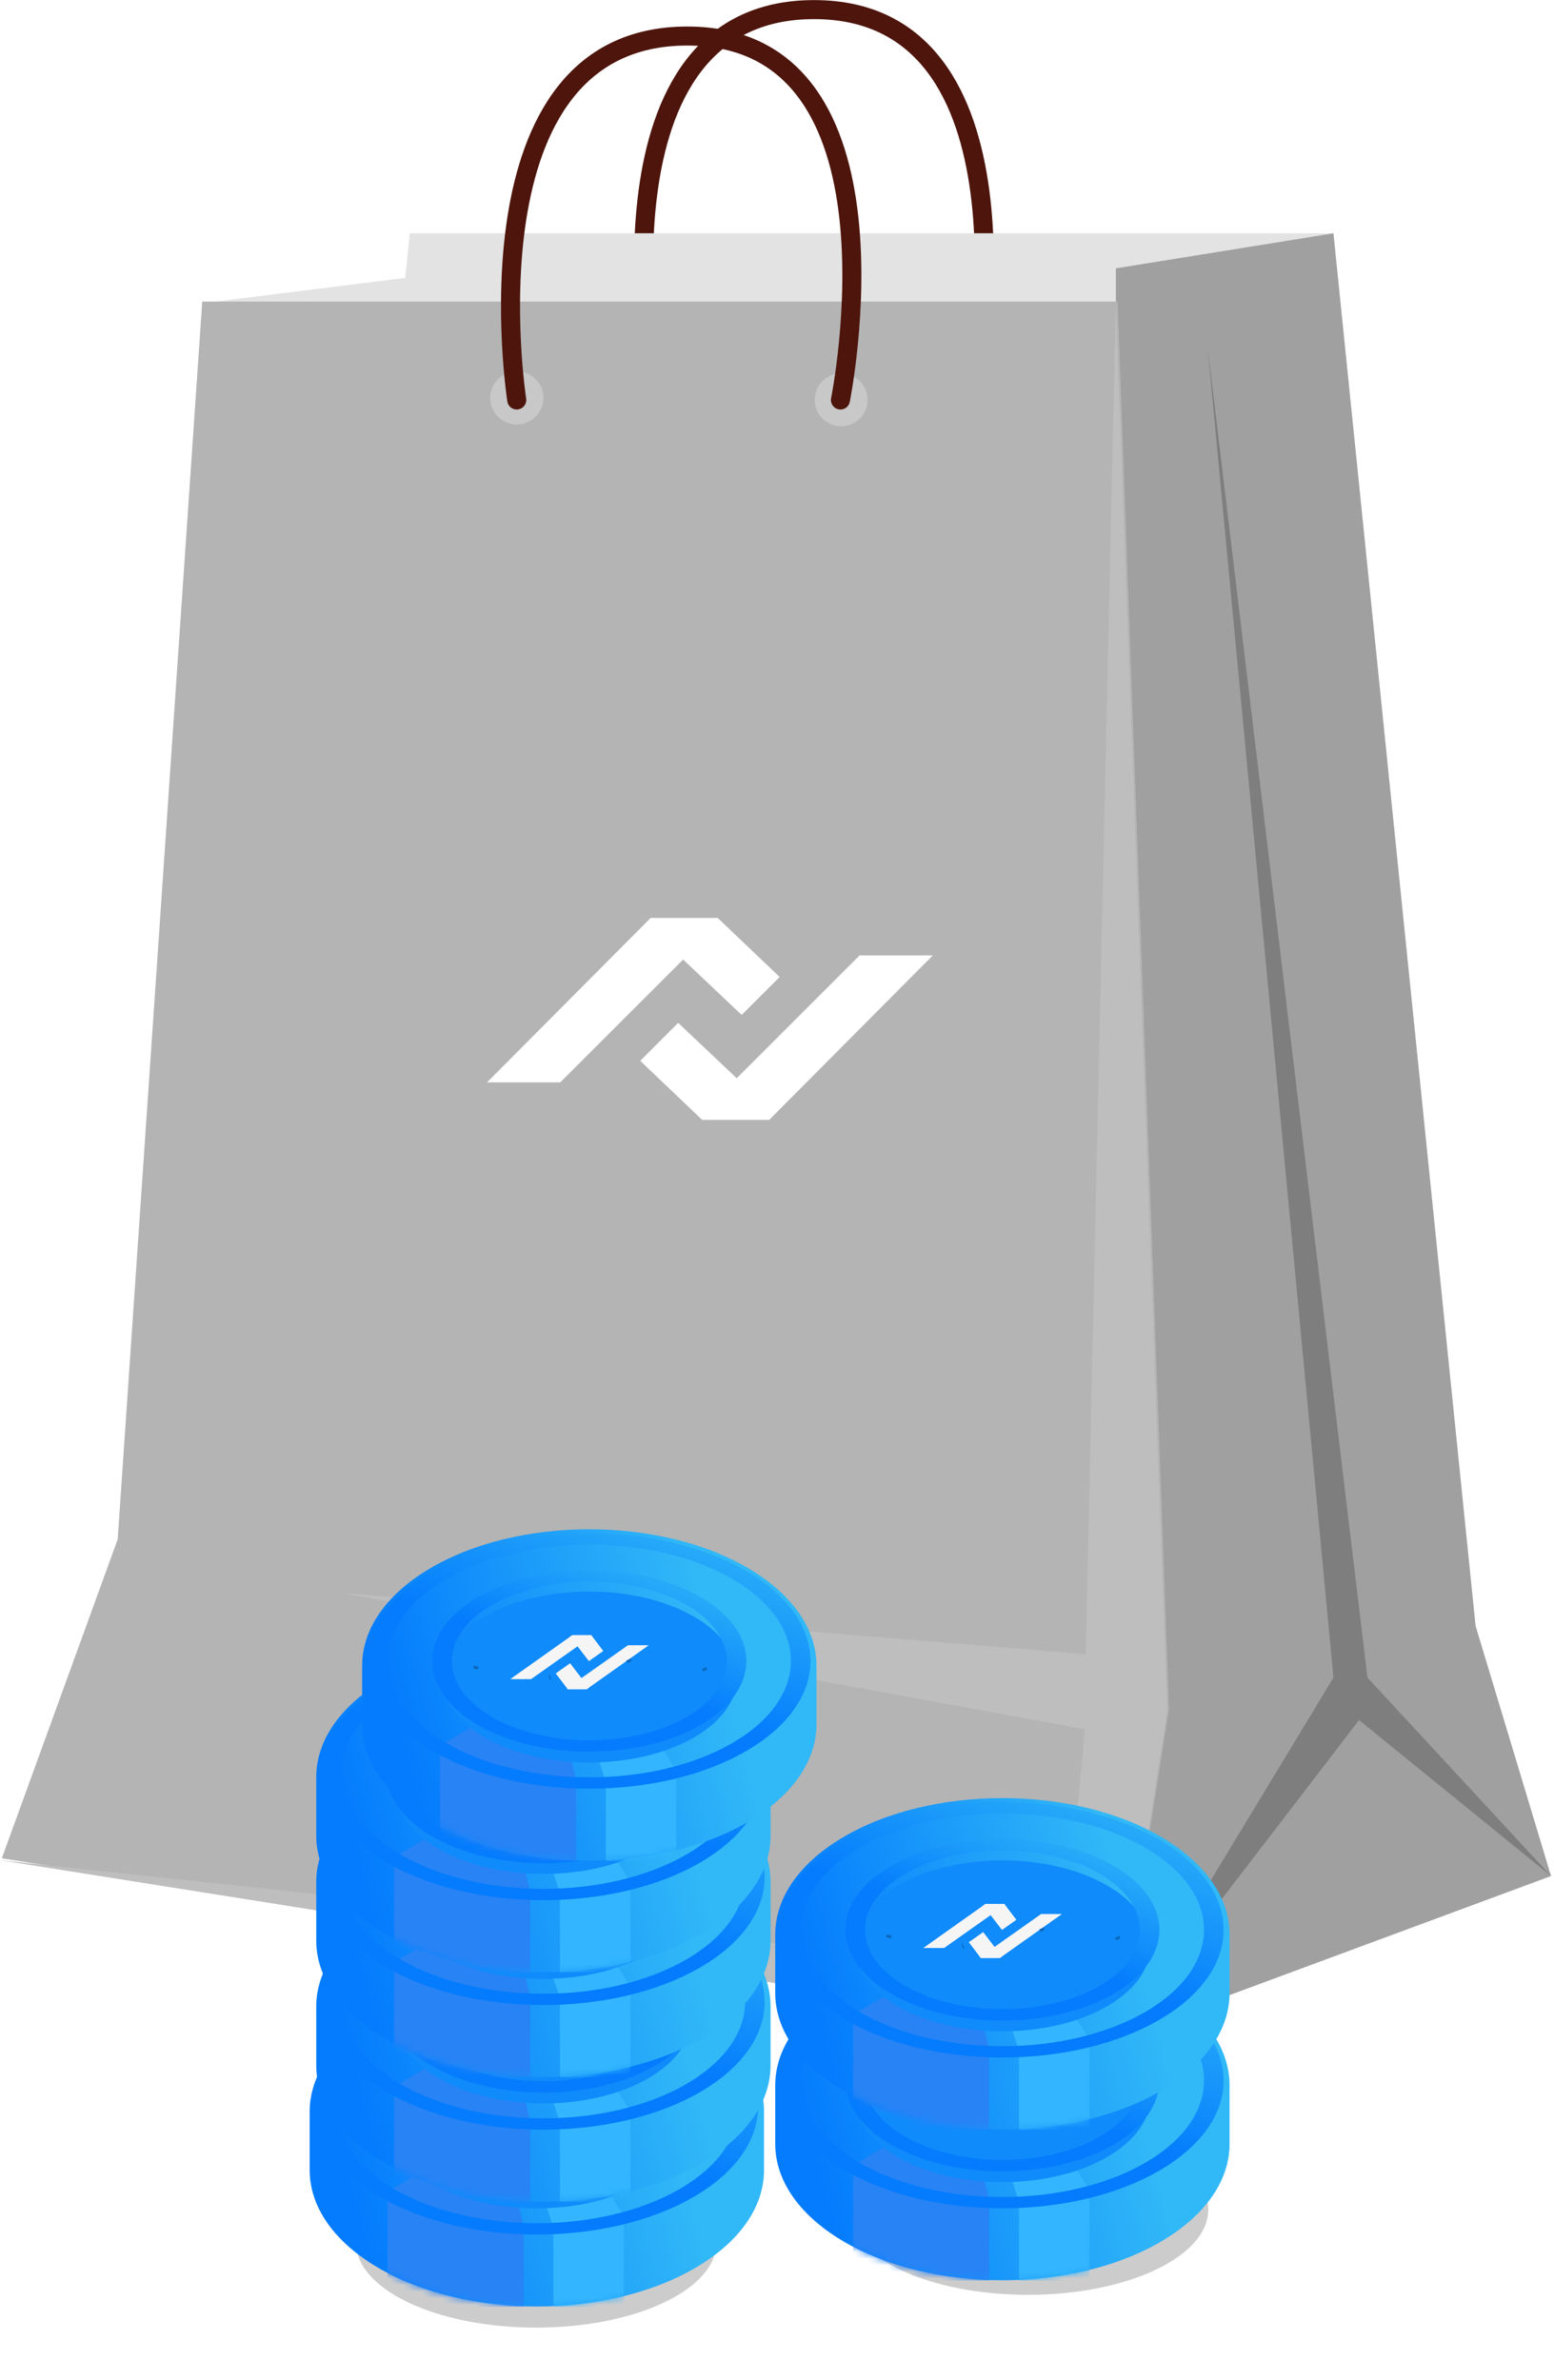 <svg width="237" height="363" viewBox="0 0 237 363" fill="none" xmlns="http://www.w3.org/2000/svg">
<g clip-path="url(#clip0_2550_58964)">
<path d="M148.804 56.897C148.804 56.897 158.719 1.465 124.144 1.465C89.57 1.465 99.46 56.897 99.46 56.897" stroke="#4E150C" stroke-width="2.903" stroke-miterlimit="10" stroke-linecap="round"/>
<path d="M170.175 46.288H30.567L61.803 42.383L62.496 35.576H203.363L170.175 40.919V46.288Z" fill="#E3E3E3"/>
<path d="M170.175 310.708L236.55 286.126L225.043 247.981L203.363 35.576L170.175 40.919V46.288V310.708Z" fill="#A0A0A0"/>
<path d="M170.175 310.709L207.267 262.34L236.55 286.127L208.552 255.867L184.149 52.787L203.363 255.867L170.175 310.709Z" fill="#7E7E7E"/>
<path d="M30.843 46H170.451L178.285 260.614L170.451 310.421L0.275 283.424L17.948 234.773L30.843 46Z" fill="#B4B4B4"/>
<path d="M52.093 242.946L165.577 252.296L170.175 46.287L178.01 260.901L170.175 310.708L0 283.711L161.904 301.075L165.475 263.752L52.093 242.946Z" fill="#BEBEBE"/>
<path d="M124.247 61.006C124.252 61.802 124.493 62.579 124.94 63.239C125.386 63.899 126.017 64.412 126.755 64.713C127.492 65.014 128.302 65.091 129.083 64.932C129.863 64.774 130.579 64.388 131.141 63.823C131.702 63.258 132.084 62.539 132.237 61.757C132.391 60.976 132.31 60.166 132.004 59.431C131.698 58.696 131.181 58.067 130.518 57.625C129.855 57.183 129.077 56.947 128.28 56.947C127.748 56.947 127.222 57.052 126.731 57.257C126.24 57.461 125.794 57.76 125.419 58.138C125.045 58.515 124.748 58.962 124.547 59.455C124.346 59.947 124.244 60.474 124.247 61.006Z" fill="#C8C8C8"/>
<path d="M74.774 61.006C74.855 62.023 75.317 62.973 76.067 63.665C76.816 64.358 77.799 64.742 78.82 64.742C79.841 64.742 80.824 64.358 81.573 63.665C82.323 62.973 82.785 62.023 82.866 61.006C82.91 60.448 82.839 59.886 82.656 59.357C82.472 58.827 82.182 58.342 81.802 57.93C81.422 57.519 80.961 57.19 80.447 56.966C79.934 56.741 79.38 56.625 78.82 56.625C78.26 56.625 77.706 56.741 77.193 56.966C76.679 57.19 76.218 57.519 75.838 57.93C75.458 58.342 75.168 58.827 74.984 59.357C74.801 59.886 74.73 60.448 74.774 61.006Z" fill="#C8C8C8"/>
<path d="M128.177 61.005C128.177 61.005 139.402 5.496 104.802 5.496C70.202 5.496 78.807 61.005 78.807 61.005" stroke="#4E150C" stroke-width="2.903" stroke-miterlimit="10" stroke-linecap="round"/>
<path fill-rule="evenodd" clip-rule="evenodd" d="M98.378 140.854L99.227 140H109.456L110.01 140.528L118.903 149.004L113.112 154.792L104.186 146.348L85.444 165.081H74.275L98.378 140.854ZM118.163 169.942L117.314 170.796H107.085L106.531 170.268L97.638 161.792L103.429 156.005L112.355 164.448L131.097 145.715H142.266L118.163 169.942Z" fill="white"/>
</g>
<g style="mix-blend-mode:multiply" filter="url(#filter0_f_2550_58964)">
<path d="M156.775 324C171.963 324 184.275 329.82 184.275 337C184.275 344.18 171.963 350 156.775 350C141.587 350 129.275 344.18 129.275 337C129.275 329.82 141.587 324 156.775 324Z" fill="#CCCCCC"/>
</g>
<g style="mix-blend-mode:multiply" filter="url(#filter1_f_2550_58964)">
<path d="M81.775 329C96.963 329 109.275 334.82 109.275 342C109.275 349.18 96.963 355 81.775 355C66.587 355 54.275 349.18 54.275 342C54.275 334.82 66.587 329 81.775 329Z" fill="#CCCCCC"/>
</g>
<path fill-rule="evenodd" clip-rule="evenodd" d="M47.231 330.996C47.231 336.316 50.614 341.635 57.378 345.694C70.907 353.812 92.843 353.812 106.372 345.694C113.136 341.635 116.519 336.316 116.519 330.996V322.026C116.519 316.707 113.136 311.387 106.372 307.328C92.843 299.211 70.907 299.211 57.378 307.328C50.614 311.387 47.231 316.707 47.231 322.026V330.996Z" fill="url(#paint0_linear_2550_58964)"/>
<mask id="mask0_2550_58964" style="mask-type:alpha" maskUnits="userSpaceOnUse" x="47" y="301" width="70" height="51">
<path fill-rule="evenodd" clip-rule="evenodd" d="M47.231 330.996C47.231 336.316 50.614 341.635 57.378 345.694C70.907 353.812 92.843 353.812 106.372 345.694C113.136 341.635 116.519 336.316 116.519 330.996V322.026C116.519 316.707 113.136 311.387 106.372 307.328C92.843 299.211 70.907 299.211 57.378 307.328C50.614 311.387 47.231 316.707 47.231 322.026V330.996Z" fill="url(#paint1_linear_2550_58964)"/>
</mask>
<g mask="url(#mask0_2550_58964)">
<g filter="url(#filter2_f_2550_58964)">
<path d="M72.676 326.277L76.21 325.707L79.858 339.387V351.813H59.11V334.257L72.676 326.277Z" fill="#2883F5"/>
</g>
<g filter="url(#filter3_f_2550_58964)">
<path d="M82.594 334.142L90.222 330.152L95.134 338.018V351.812H84.405V339.781L82.594 334.142Z" fill="#33B6FF"/>
</g>
</g>
<g filter="url(#filter4_i_2550_58964)">
<circle r="18.429" transform="matrix(0.866 -0.5 0.866 0.5 81.875 321.744)" fill="#0F8BFB"/>
</g>
<path fill-rule="evenodd" clip-rule="evenodd" d="M79.274 317.393H82.178L82.285 317.534L84.004 319.801L81.811 321.349L78.952 317.621L79.274 317.393Z" fill="#F5F5F5"/>
<path fill-rule="evenodd" clip-rule="evenodd" d="M82.178 317.393H79.274L78.952 317.621L69.81 324.102H72.981L82.285 317.534L82.178 317.393Z" fill="#F5F5F5"/>
<path fill-rule="evenodd" clip-rule="evenodd" d="M81.484 325.631H78.581L78.474 325.49L76.754 323.222L78.947 321.674L81.806 325.402L81.484 325.631Z" fill="#F5F5F5"/>
<path fill-rule="evenodd" clip-rule="evenodd" d="M78.581 325.631H81.484L81.806 325.402L90.948 318.921H87.778L78.474 325.49L78.581 325.631Z" fill="#F5F5F5"/>
<circle r="26.327" transform="matrix(0.866 -0.5 0.866 0.5 81.875 321.326)" stroke="url(#paint2_linear_2550_58964)" stroke-width="2.44"/>
<circle r="18.337" transform="matrix(0.866 -0.5 0.866 0.5 81.875 321.326)" stroke="url(#paint3_linear_2550_58964)" stroke-width="2.44"/>
<path d="M87.502 321.261L88.258 320.955V321.411L87.71 321.627L87.502 321.261Z" fill="#0B68BC"/>
<path d="M99.026 322.544L99.779 322.236V322.692L99.23 322.916L99.026 322.544Z" fill="#0B68BC"/>
<path d="M65.016 322.233L64.202 322.016V322.47L64.83 322.639L65.016 322.233Z" fill="#0B68BC"/>
<path d="M76.083 324.134L75.724 323.295V323.75L75.93 324.217L76.083 324.134Z" fill="#0B68BC"/>
<path fill-rule="evenodd" clip-rule="evenodd" d="M48.231 314.996C48.231 320.316 51.614 325.635 58.378 329.694C71.907 337.812 93.843 337.812 107.372 329.694C114.136 325.635 117.519 320.316 117.519 314.996V306.026C117.519 300.707 114.136 295.387 107.372 291.328C93.843 283.211 71.907 283.211 58.378 291.328C51.614 295.387 48.231 300.707 48.231 306.026V314.996Z" fill="url(#paint4_linear_2550_58964)"/>
<mask id="mask1_2550_58964" style="mask-type:alpha" maskUnits="userSpaceOnUse" x="48" y="285" width="70" height="51">
<path fill-rule="evenodd" clip-rule="evenodd" d="M48.231 314.996C48.231 320.316 51.614 325.635 58.378 329.694C71.907 337.812 93.843 337.812 107.372 329.694C114.136 325.635 117.519 320.316 117.519 314.996V306.026C117.519 300.707 114.136 295.387 107.372 291.328C93.843 283.211 71.907 283.211 58.378 291.328C51.614 295.387 48.231 300.707 48.231 306.026V314.996Z" fill="url(#paint5_linear_2550_58964)"/>
</mask>
<g mask="url(#mask1_2550_58964)">
<g filter="url(#filter5_f_2550_58964)">
<path d="M73.676 310.277L77.21 309.707L80.858 323.387V335.813H60.11V318.257L73.676 310.277Z" fill="#2883F5"/>
</g>
<g filter="url(#filter6_f_2550_58964)">
<path d="M83.594 318.142L91.222 314.152L96.134 322.018V335.812H85.405V323.781L83.594 318.142Z" fill="#33B6FF"/>
</g>
</g>
<g filter="url(#filter7_i_2550_58964)">
<circle r="18.429" transform="matrix(0.866 -0.5 0.866 0.5 82.875 305.744)" fill="#0F8BFB"/>
</g>
<path fill-rule="evenodd" clip-rule="evenodd" d="M80.274 301.393H83.178L83.285 301.534L85.004 303.801L82.811 305.349L79.952 301.621L80.274 301.393Z" fill="#F5F5F5"/>
<path fill-rule="evenodd" clip-rule="evenodd" d="M83.178 301.393H80.274L79.952 301.621L70.81 308.102H73.981L83.285 301.534L83.178 301.393Z" fill="#F5F5F5"/>
<path fill-rule="evenodd" clip-rule="evenodd" d="M82.484 309.631H79.581L79.474 309.49L77.754 307.222L79.947 305.674L82.806 309.402L82.484 309.631Z" fill="#F5F5F5"/>
<path fill-rule="evenodd" clip-rule="evenodd" d="M79.581 309.631H82.484L82.806 309.402L91.948 302.921H88.778L79.474 309.49L79.581 309.631Z" fill="#F5F5F5"/>
<circle r="26.327" transform="matrix(0.866 -0.5 0.866 0.5 82.875 305.326)" stroke="url(#paint6_linear_2550_58964)" stroke-width="2.44"/>
<circle r="18.337" transform="matrix(0.866 -0.5 0.866 0.5 82.875 305.326)" stroke="url(#paint7_linear_2550_58964)" stroke-width="2.44"/>
<path d="M88.502 305.261L89.258 304.955V305.411L88.71 305.627L88.502 305.261Z" fill="#0B68BC"/>
<path d="M100.026 306.544L100.78 306.236V306.692L100.23 306.916L100.026 306.544Z" fill="#0B68BC"/>
<path d="M66.016 306.233L65.202 306.016V306.47L65.83 306.639L66.016 306.233Z" fill="#0B68BC"/>
<path d="M77.083 308.134L76.724 307.295V307.75L76.93 308.217L77.083 308.134Z" fill="#0B68BC"/>
<path fill-rule="evenodd" clip-rule="evenodd" d="M48.231 295.996C48.231 301.316 51.614 306.635 58.378 310.694C71.907 318.812 93.843 318.812 107.372 310.694C114.136 306.635 117.519 301.316 117.519 295.996V287.026C117.519 281.707 114.136 276.387 107.372 272.328C93.843 264.211 71.907 264.211 58.378 272.328C51.614 276.387 48.231 281.707 48.231 287.026V295.996Z" fill="url(#paint8_linear_2550_58964)"/>
<mask id="mask2_2550_58964" style="mask-type:alpha" maskUnits="userSpaceOnUse" x="48" y="266" width="70" height="51">
<path fill-rule="evenodd" clip-rule="evenodd" d="M48.231 295.996C48.231 301.316 51.614 306.635 58.378 310.694C71.907 318.812 93.843 318.812 107.372 310.694C114.136 306.635 117.519 301.316 117.519 295.996V287.026C117.519 281.707 114.136 276.387 107.372 272.328C93.843 264.211 71.907 264.211 58.378 272.328C51.614 276.387 48.231 281.707 48.231 287.026V295.996Z" fill="url(#paint9_linear_2550_58964)"/>
</mask>
<g mask="url(#mask2_2550_58964)">
<g filter="url(#filter8_f_2550_58964)">
<path d="M73.676 291.277L77.21 290.707L80.858 304.387V316.813H60.11V299.257L73.676 291.277Z" fill="#2883F5"/>
</g>
<g filter="url(#filter9_f_2550_58964)">
<path d="M83.594 299.142L91.222 295.152L96.134 303.018V316.812H85.405V304.781L83.594 299.142Z" fill="#33B6FF"/>
</g>
</g>
<g filter="url(#filter10_i_2550_58964)">
<circle r="18.429" transform="matrix(0.866 -0.5 0.866 0.5 82.875 286.744)" fill="#0F8BFB"/>
</g>
<path fill-rule="evenodd" clip-rule="evenodd" d="M80.274 282.393H83.178L83.285 282.534L85.004 284.801L82.811 286.349L79.952 282.621L80.274 282.393Z" fill="#F5F5F5"/>
<path fill-rule="evenodd" clip-rule="evenodd" d="M83.178 282.393H80.274L79.952 282.621L70.81 289.102H73.981L83.285 282.534L83.178 282.393Z" fill="#F5F5F5"/>
<path fill-rule="evenodd" clip-rule="evenodd" d="M82.484 290.631H79.581L79.474 290.49L77.754 288.222L79.947 286.674L82.806 290.402L82.484 290.631Z" fill="#F5F5F5"/>
<path fill-rule="evenodd" clip-rule="evenodd" d="M79.581 290.631H82.484L82.806 290.402L91.948 283.921H88.778L79.474 290.49L79.581 290.631Z" fill="#F5F5F5"/>
<circle r="26.327" transform="matrix(0.866 -0.5 0.866 0.5 82.875 286.326)" stroke="url(#paint10_linear_2550_58964)" stroke-width="2.44"/>
<circle r="18.337" transform="matrix(0.866 -0.5 0.866 0.5 82.875 286.326)" stroke="url(#paint11_linear_2550_58964)" stroke-width="2.44"/>
<path d="M88.502 286.261L89.258 285.955V286.411L88.71 286.627L88.502 286.261Z" fill="#0B68BC"/>
<path d="M100.026 287.544L100.78 287.236V287.692L100.23 287.916L100.026 287.544Z" fill="#0B68BC"/>
<path d="M66.016 287.233L65.202 287.016V287.47L65.83 287.639L66.016 287.233Z" fill="#0B68BC"/>
<path d="M77.083 289.134L76.724 288.295V288.75L76.93 289.217L77.083 289.134Z" fill="#0B68BC"/>
<path fill-rule="evenodd" clip-rule="evenodd" d="M48.231 279.996C48.231 285.316 51.614 290.635 58.378 294.694C71.907 302.812 93.843 302.812 107.372 294.694C114.136 290.635 117.519 285.316 117.519 279.996V271.026C117.519 265.707 114.136 260.387 107.372 256.328C93.843 248.211 71.907 248.211 58.378 256.328C51.614 260.387 48.231 265.707 48.231 271.026V279.996Z" fill="url(#paint12_linear_2550_58964)"/>
<mask id="mask3_2550_58964" style="mask-type:alpha" maskUnits="userSpaceOnUse" x="48" y="250" width="70" height="51">
<path fill-rule="evenodd" clip-rule="evenodd" d="M48.231 279.996C48.231 285.316 51.614 290.635 58.378 294.694C71.907 302.812 93.843 302.812 107.372 294.694C114.136 290.635 117.519 285.316 117.519 279.996V271.026C117.519 265.707 114.136 260.387 107.372 256.328C93.843 248.211 71.907 248.211 58.378 256.328C51.614 260.387 48.231 265.707 48.231 271.026V279.996Z" fill="url(#paint13_linear_2550_58964)"/>
</mask>
<g mask="url(#mask3_2550_58964)">
<g filter="url(#filter11_f_2550_58964)">
<path d="M73.676 275.277L77.21 274.707L80.858 288.387V300.813H60.11V283.257L73.676 275.277Z" fill="#2883F5"/>
</g>
<g filter="url(#filter12_f_2550_58964)">
<path d="M83.594 283.142L91.222 279.152L96.134 287.018V300.812H85.405V288.781L83.594 283.142Z" fill="#33B6FF"/>
</g>
</g>
<g filter="url(#filter13_i_2550_58964)">
<circle r="18.429" transform="matrix(0.866 -0.5 0.866 0.5 82.875 270.744)" fill="#0F8BFB"/>
</g>
<path fill-rule="evenodd" clip-rule="evenodd" d="M80.274 266.393H83.178L83.285 266.534L85.004 268.801L82.811 270.349L79.952 266.621L80.274 266.393Z" fill="#F5F5F5"/>
<path fill-rule="evenodd" clip-rule="evenodd" d="M83.178 266.393H80.274L79.952 266.621L70.81 273.102H73.981L83.285 266.534L83.178 266.393Z" fill="#F5F5F5"/>
<path fill-rule="evenodd" clip-rule="evenodd" d="M82.484 274.631H79.581L79.474 274.49L77.754 272.222L79.947 270.674L82.806 274.402L82.484 274.631Z" fill="#F5F5F5"/>
<path fill-rule="evenodd" clip-rule="evenodd" d="M79.581 274.631H82.484L82.806 274.402L91.948 267.921H88.778L79.474 274.49L79.581 274.631Z" fill="#F5F5F5"/>
<circle r="26.327" transform="matrix(0.866 -0.5 0.866 0.5 82.875 270.326)" stroke="url(#paint14_linear_2550_58964)" stroke-width="2.44"/>
<circle r="18.337" transform="matrix(0.866 -0.5 0.866 0.5 82.875 270.326)" stroke="url(#paint15_linear_2550_58964)" stroke-width="2.44"/>
<path d="M88.502 270.261L89.258 269.955V270.411L88.71 270.627L88.502 270.261Z" fill="#0B68BC"/>
<path d="M100.026 271.544L100.78 271.236V271.692L100.23 271.916L100.026 271.544Z" fill="#0B68BC"/>
<path d="M66.016 271.233L65.202 271.016V271.47L65.83 271.639L66.016 271.233Z" fill="#0B68BC"/>
<path d="M77.083 273.134L76.724 272.295V272.75L76.93 273.217L77.083 273.134Z" fill="#0B68BC"/>
<path fill-rule="evenodd" clip-rule="evenodd" d="M55.231 262.996C55.231 268.316 58.614 273.635 65.378 277.694C78.907 285.812 100.843 285.812 114.372 277.694C121.136 273.635 124.519 268.316 124.519 262.996V254.026C124.519 248.707 121.136 243.387 114.372 239.328C100.843 231.211 78.907 231.211 65.378 239.328C58.614 243.387 55.231 248.707 55.231 254.026V262.996Z" fill="url(#paint16_linear_2550_58964)"/>
<mask id="mask4_2550_58964" style="mask-type:alpha" maskUnits="userSpaceOnUse" x="55" y="233" width="70" height="51">
<path fill-rule="evenodd" clip-rule="evenodd" d="M55.231 262.996C55.231 268.316 58.614 273.635 65.378 277.694C78.907 285.812 100.843 285.812 114.372 277.694C121.136 273.635 124.519 268.316 124.519 262.996V254.026C124.519 248.707 121.136 243.387 114.372 239.328C100.843 231.211 78.907 231.211 65.378 239.328C58.614 243.387 55.231 248.707 55.231 254.026V262.996Z" fill="url(#paint17_linear_2550_58964)"/>
</mask>
<g mask="url(#mask4_2550_58964)">
<g filter="url(#filter14_f_2550_58964)">
<path d="M80.676 258.277L84.21 257.707L87.858 271.387V283.813H67.11V266.257L80.676 258.277Z" fill="#2883F5"/>
</g>
<g filter="url(#filter15_f_2550_58964)">
<path d="M90.594 266.142L98.222 262.152L103.134 270.018V283.812H92.405V271.781L90.594 266.142Z" fill="#33B6FF"/>
</g>
</g>
<g filter="url(#filter16_i_2550_58964)">
<circle r="18.429" transform="matrix(0.866 -0.5 0.866 0.5 89.875 253.744)" fill="#0F8BFB"/>
</g>
<path fill-rule="evenodd" clip-rule="evenodd" d="M87.274 249.393H90.178L90.285 249.534L92.004 251.801L89.811 253.349L86.952 249.621L87.274 249.393Z" fill="#F5F5F5"/>
<path fill-rule="evenodd" clip-rule="evenodd" d="M90.178 249.393H87.274L86.952 249.621L77.81 256.102H80.981L90.285 249.534L90.178 249.393Z" fill="#F5F5F5"/>
<path fill-rule="evenodd" clip-rule="evenodd" d="M89.484 257.631H86.581L86.474 257.49L84.754 255.222L86.947 253.674L89.806 257.402L89.484 257.631Z" fill="#F5F5F5"/>
<path fill-rule="evenodd" clip-rule="evenodd" d="M86.581 257.631H89.484L89.806 257.402L98.948 250.921H95.778L86.474 257.49L86.581 257.631Z" fill="#F5F5F5"/>
<circle r="26.327" transform="matrix(0.866 -0.5 0.866 0.5 89.875 253.326)" stroke="url(#paint18_linear_2550_58964)" stroke-width="2.44"/>
<circle r="18.337" transform="matrix(0.866 -0.5 0.866 0.5 89.875 253.326)" stroke="url(#paint19_linear_2550_58964)" stroke-width="2.44"/>
<path d="M95.502 253.261L96.258 252.955V253.411L95.71 253.627L95.502 253.261Z" fill="#0B68BC"/>
<path d="M107.026 254.544L107.78 254.236V254.692L107.23 254.916L107.026 254.544Z" fill="#0B68BC"/>
<path d="M73.016 254.233L72.202 254.016V254.47L72.83 254.639L73.016 254.233Z" fill="#0B68BC"/>
<path d="M84.083 256.134L83.724 255.295V255.75L83.93 256.217L84.083 256.134Z" fill="#0B68BC"/>
<path fill-rule="evenodd" clip-rule="evenodd" d="M118.231 326.996C118.231 332.316 121.614 337.635 128.378 341.694C141.908 349.812 163.843 349.812 177.372 341.694C184.136 337.635 187.519 332.316 187.519 326.996V318.026C187.519 312.707 184.136 307.387 177.372 303.328C163.843 295.211 141.908 295.211 128.378 303.328C121.614 307.387 118.231 312.707 118.231 318.026V326.996Z" fill="url(#paint20_linear_2550_58964)"/>
<mask id="mask5_2550_58964" style="mask-type:alpha" maskUnits="userSpaceOnUse" x="118" y="297" width="70" height="51">
<path fill-rule="evenodd" clip-rule="evenodd" d="M118.231 326.996C118.231 332.316 121.614 337.635 128.378 341.694C141.908 349.812 163.843 349.812 177.372 341.694C184.136 337.635 187.519 332.316 187.519 326.996V318.026C187.519 312.707 184.136 307.387 177.372 303.328C163.843 295.211 141.908 295.211 128.378 303.328C121.614 307.387 118.231 312.707 118.231 318.026V326.996Z" fill="url(#paint21_linear_2550_58964)"/>
</mask>
<g mask="url(#mask5_2550_58964)">
<g filter="url(#filter17_f_2550_58964)">
<path d="M143.676 322.277L147.21 321.707L150.858 335.387V347.813H130.11V330.257L143.676 322.277Z" fill="#2883F5"/>
</g>
<g filter="url(#filter18_f_2550_58964)">
<path d="M153.594 330.142L161.222 326.152L166.134 334.018V347.812H155.405V335.781L153.594 330.142Z" fill="#33B6FF"/>
</g>
</g>
<g filter="url(#filter19_i_2550_58964)">
<circle r="18.429" transform="matrix(0.866 -0.5 0.866 0.5 152.875 317.744)" fill="#0F8BFB"/>
</g>
<path fill-rule="evenodd" clip-rule="evenodd" d="M150.274 313.393H153.178L153.285 313.534L155.004 315.801L152.811 317.349L149.952 313.621L150.274 313.393Z" fill="#F5F5F5"/>
<path fill-rule="evenodd" clip-rule="evenodd" d="M153.178 313.393H150.274L149.952 313.621L140.81 320.102H143.981L153.285 313.534L153.178 313.393Z" fill="#F5F5F5"/>
<path fill-rule="evenodd" clip-rule="evenodd" d="M152.484 321.631H149.581L149.474 321.49L147.754 319.222L149.947 317.674L152.806 321.402L152.484 321.631Z" fill="#F5F5F5"/>
<path fill-rule="evenodd" clip-rule="evenodd" d="M149.581 321.631H152.484L152.806 321.402L161.948 314.921H158.778L149.474 321.49L149.581 321.631Z" fill="#F5F5F5"/>
<circle r="26.327" transform="matrix(0.866 -0.5 0.866 0.5 152.875 317.326)" stroke="url(#paint22_linear_2550_58964)" stroke-width="2.44"/>
<circle r="18.337" transform="matrix(0.866 -0.5 0.866 0.5 152.875 317.326)" stroke="url(#paint23_linear_2550_58964)" stroke-width="2.44"/>
<path d="M158.502 317.261L159.258 316.955V317.411L158.71 317.627L158.502 317.261Z" fill="#0B68BC"/>
<path d="M170.026 318.544L170.779 318.236V318.692L170.23 318.916L170.026 318.544Z" fill="#0B68BC"/>
<path d="M136.016 318.233L135.202 318.016V318.47L135.83 318.639L136.016 318.233Z" fill="#0B68BC"/>
<path d="M147.083 320.134L146.724 319.295V319.75L146.93 320.217L147.083 320.134Z" fill="#0B68BC"/>
<path fill-rule="evenodd" clip-rule="evenodd" d="M118.231 303.996C118.231 309.316 121.614 314.635 128.378 318.694C141.908 326.812 163.843 326.812 177.372 318.694C184.136 314.635 187.519 309.316 187.519 303.996V295.026C187.519 289.707 184.136 284.387 177.372 280.328C163.843 272.211 141.908 272.211 128.378 280.328C121.614 284.387 118.231 289.707 118.231 295.026V303.996Z" fill="url(#paint24_linear_2550_58964)"/>
<mask id="mask6_2550_58964" style="mask-type:alpha" maskUnits="userSpaceOnUse" x="118" y="274" width="70" height="51">
<path fill-rule="evenodd" clip-rule="evenodd" d="M118.231 303.996C118.231 309.316 121.614 314.635 128.378 318.694C141.908 326.812 163.843 326.812 177.372 318.694C184.136 314.635 187.519 309.316 187.519 303.996V295.026C187.519 289.707 184.136 284.387 177.372 280.328C163.843 272.211 141.908 272.211 128.378 280.328C121.614 284.387 118.231 289.707 118.231 295.026V303.996Z" fill="url(#paint25_linear_2550_58964)"/>
</mask>
<g mask="url(#mask6_2550_58964)">
<g filter="url(#filter20_f_2550_58964)">
<path d="M143.676 299.277L147.21 298.707L150.858 312.387V324.813H130.11V307.257L143.676 299.277Z" fill="#2883F5"/>
</g>
<g filter="url(#filter21_f_2550_58964)">
<path d="M153.594 307.142L161.222 303.152L166.134 311.018V324.812H155.405V312.781L153.594 307.142Z" fill="#33B6FF"/>
</g>
</g>
<g filter="url(#filter22_i_2550_58964)">
<circle r="18.429" transform="matrix(0.866 -0.5 0.866 0.5 152.875 294.744)" fill="#0F8BFB"/>
</g>
<path fill-rule="evenodd" clip-rule="evenodd" d="M150.274 290.393H153.178L153.285 290.534L155.004 292.801L152.811 294.349L149.952 290.621L150.274 290.393Z" fill="#F5F5F5"/>
<path fill-rule="evenodd" clip-rule="evenodd" d="M153.178 290.393H150.274L149.952 290.621L140.81 297.102H143.981L153.285 290.534L153.178 290.393Z" fill="#F5F5F5"/>
<path fill-rule="evenodd" clip-rule="evenodd" d="M152.484 298.631H149.581L149.474 298.49L147.754 296.222L149.947 294.674L152.806 298.402L152.484 298.631Z" fill="#F5F5F5"/>
<path fill-rule="evenodd" clip-rule="evenodd" d="M149.581 298.631H152.484L152.806 298.402L161.948 291.921H158.778L149.474 298.49L149.581 298.631Z" fill="#F5F5F5"/>
<circle r="26.327" transform="matrix(0.866 -0.5 0.866 0.5 152.875 294.326)" stroke="url(#paint26_linear_2550_58964)" stroke-width="2.44"/>
<circle r="18.337" transform="matrix(0.866 -0.5 0.866 0.5 152.875 294.326)" stroke="url(#paint27_linear_2550_58964)" stroke-width="2.44"/>
<path d="M158.502 294.261L159.258 293.955V294.411L158.71 294.627L158.502 294.261Z" fill="#0B68BC"/>
<path d="M170.026 295.544L170.779 295.236V295.692L170.23 295.916L170.026 295.544Z" fill="#0B68BC"/>
<path d="M136.016 295.233L135.202 295.016V295.47L135.83 295.639L136.016 295.233Z" fill="#0B68BC"/>
<path d="M147.083 297.134L146.724 296.295V296.75L146.93 297.217L147.083 297.134Z" fill="#0B68BC"/>
<defs>
<filter id="filter0_f_2550_58964" x="121.275" y="316" width="71" height="42" filterUnits="userSpaceOnUse" color-interpolation-filters="sRGB">
<feFlood flood-opacity="0" result="BackgroundImageFix"/>
<feBlend mode="normal" in="SourceGraphic" in2="BackgroundImageFix" result="shape"/>
<feGaussianBlur stdDeviation="4" result="effect1_foregroundBlur_2550_58964"/>
</filter>
<filter id="filter1_f_2550_58964" x="46.275" y="321" width="71" height="42" filterUnits="userSpaceOnUse" color-interpolation-filters="sRGB">
<feFlood flood-opacity="0" result="BackgroundImageFix"/>
<feBlend mode="normal" in="SourceGraphic" in2="BackgroundImageFix" result="shape"/>
<feGaussianBlur stdDeviation="4" result="effect1_foregroundBlur_2550_58964"/>
</filter>
<filter id="filter2_f_2550_58964" x="55.11" y="321.707" width="28.748" height="34.105" filterUnits="userSpaceOnUse" color-interpolation-filters="sRGB">
<feFlood flood-opacity="0" result="BackgroundImageFix"/>
<feBlend mode="normal" in="SourceGraphic" in2="BackgroundImageFix" result="shape"/>
<feGaussianBlur stdDeviation="2" result="effect1_foregroundBlur_2550_58964"/>
</filter>
<filter id="filter3_f_2550_58964" x="80.594" y="328.152" width="16.54" height="25.66" filterUnits="userSpaceOnUse" color-interpolation-filters="sRGB">
<feFlood flood-opacity="0" result="BackgroundImageFix"/>
<feBlend mode="normal" in="SourceGraphic" in2="BackgroundImageFix" result="shape"/>
<feGaussianBlur stdDeviation="1" result="effect1_foregroundBlur_2550_58964"/>
</filter>
<filter id="filter4_i_2550_58964" x="59.304" y="308.713" width="45.142" height="26.062" filterUnits="userSpaceOnUse" color-interpolation-filters="sRGB">
<feFlood flood-opacity="0" result="BackgroundImageFix"/>
<feBlend mode="normal" in="SourceGraphic" in2="BackgroundImageFix" result="shape"/>
<feColorMatrix in="SourceAlpha" type="matrix" values="0 0 0 0 0 0 0 0 0 0 0 0 0 0 0 0 0 0 127 0" result="hardAlpha"/>
<feMorphology radius="4" operator="dilate" in="SourceAlpha" result="effect1_innerShadow_2550_58964"/>
<feOffset dy="2.033"/>
<feGaussianBlur stdDeviation="2"/>
<feComposite in2="hardAlpha" operator="arithmetic" k2="-1" k3="1"/>
<feColorMatrix type="matrix" values="0 0 0 0 0 0 0 0 0 0 0 0 0 0 0 0 0 0 0.25 0"/>
<feBlend mode="normal" in2="shape" result="effect1_innerShadow_2550_58964"/>
</filter>
<filter id="filter5_f_2550_58964" x="56.11" y="305.707" width="28.748" height="34.105" filterUnits="userSpaceOnUse" color-interpolation-filters="sRGB">
<feFlood flood-opacity="0" result="BackgroundImageFix"/>
<feBlend mode="normal" in="SourceGraphic" in2="BackgroundImageFix" result="shape"/>
<feGaussianBlur stdDeviation="2" result="effect1_foregroundBlur_2550_58964"/>
</filter>
<filter id="filter6_f_2550_58964" x="81.594" y="312.152" width="16.54" height="25.66" filterUnits="userSpaceOnUse" color-interpolation-filters="sRGB">
<feFlood flood-opacity="0" result="BackgroundImageFix"/>
<feBlend mode="normal" in="SourceGraphic" in2="BackgroundImageFix" result="shape"/>
<feGaussianBlur stdDeviation="1" result="effect1_foregroundBlur_2550_58964"/>
</filter>
<filter id="filter7_i_2550_58964" x="60.304" y="292.713" width="45.142" height="26.062" filterUnits="userSpaceOnUse" color-interpolation-filters="sRGB">
<feFlood flood-opacity="0" result="BackgroundImageFix"/>
<feBlend mode="normal" in="SourceGraphic" in2="BackgroundImageFix" result="shape"/>
<feColorMatrix in="SourceAlpha" type="matrix" values="0 0 0 0 0 0 0 0 0 0 0 0 0 0 0 0 0 0 127 0" result="hardAlpha"/>
<feMorphology radius="4" operator="dilate" in="SourceAlpha" result="effect1_innerShadow_2550_58964"/>
<feOffset dy="2.033"/>
<feGaussianBlur stdDeviation="2"/>
<feComposite in2="hardAlpha" operator="arithmetic" k2="-1" k3="1"/>
<feColorMatrix type="matrix" values="0 0 0 0 0 0 0 0 0 0 0 0 0 0 0 0 0 0 0.25 0"/>
<feBlend mode="normal" in2="shape" result="effect1_innerShadow_2550_58964"/>
</filter>
<filter id="filter8_f_2550_58964" x="56.11" y="286.707" width="28.748" height="34.105" filterUnits="userSpaceOnUse" color-interpolation-filters="sRGB">
<feFlood flood-opacity="0" result="BackgroundImageFix"/>
<feBlend mode="normal" in="SourceGraphic" in2="BackgroundImageFix" result="shape"/>
<feGaussianBlur stdDeviation="2" result="effect1_foregroundBlur_2550_58964"/>
</filter>
<filter id="filter9_f_2550_58964" x="81.594" y="293.152" width="16.54" height="25.66" filterUnits="userSpaceOnUse" color-interpolation-filters="sRGB">
<feFlood flood-opacity="0" result="BackgroundImageFix"/>
<feBlend mode="normal" in="SourceGraphic" in2="BackgroundImageFix" result="shape"/>
<feGaussianBlur stdDeviation="1" result="effect1_foregroundBlur_2550_58964"/>
</filter>
<filter id="filter10_i_2550_58964" x="60.304" y="273.713" width="45.142" height="26.062" filterUnits="userSpaceOnUse" color-interpolation-filters="sRGB">
<feFlood flood-opacity="0" result="BackgroundImageFix"/>
<feBlend mode="normal" in="SourceGraphic" in2="BackgroundImageFix" result="shape"/>
<feColorMatrix in="SourceAlpha" type="matrix" values="0 0 0 0 0 0 0 0 0 0 0 0 0 0 0 0 0 0 127 0" result="hardAlpha"/>
<feMorphology radius="4" operator="dilate" in="SourceAlpha" result="effect1_innerShadow_2550_58964"/>
<feOffset dy="2.033"/>
<feGaussianBlur stdDeviation="2"/>
<feComposite in2="hardAlpha" operator="arithmetic" k2="-1" k3="1"/>
<feColorMatrix type="matrix" values="0 0 0 0 0 0 0 0 0 0 0 0 0 0 0 0 0 0 0.25 0"/>
<feBlend mode="normal" in2="shape" result="effect1_innerShadow_2550_58964"/>
</filter>
<filter id="filter11_f_2550_58964" x="56.11" y="270.707" width="28.748" height="34.105" filterUnits="userSpaceOnUse" color-interpolation-filters="sRGB">
<feFlood flood-opacity="0" result="BackgroundImageFix"/>
<feBlend mode="normal" in="SourceGraphic" in2="BackgroundImageFix" result="shape"/>
<feGaussianBlur stdDeviation="2" result="effect1_foregroundBlur_2550_58964"/>
</filter>
<filter id="filter12_f_2550_58964" x="81.594" y="277.152" width="16.54" height="25.66" filterUnits="userSpaceOnUse" color-interpolation-filters="sRGB">
<feFlood flood-opacity="0" result="BackgroundImageFix"/>
<feBlend mode="normal" in="SourceGraphic" in2="BackgroundImageFix" result="shape"/>
<feGaussianBlur stdDeviation="1" result="effect1_foregroundBlur_2550_58964"/>
</filter>
<filter id="filter13_i_2550_58964" x="60.304" y="257.713" width="45.142" height="26.062" filterUnits="userSpaceOnUse" color-interpolation-filters="sRGB">
<feFlood flood-opacity="0" result="BackgroundImageFix"/>
<feBlend mode="normal" in="SourceGraphic" in2="BackgroundImageFix" result="shape"/>
<feColorMatrix in="SourceAlpha" type="matrix" values="0 0 0 0 0 0 0 0 0 0 0 0 0 0 0 0 0 0 127 0" result="hardAlpha"/>
<feMorphology radius="4" operator="dilate" in="SourceAlpha" result="effect1_innerShadow_2550_58964"/>
<feOffset dy="2.033"/>
<feGaussianBlur stdDeviation="2"/>
<feComposite in2="hardAlpha" operator="arithmetic" k2="-1" k3="1"/>
<feColorMatrix type="matrix" values="0 0 0 0 0 0 0 0 0 0 0 0 0 0 0 0 0 0 0.25 0"/>
<feBlend mode="normal" in2="shape" result="effect1_innerShadow_2550_58964"/>
</filter>
<filter id="filter14_f_2550_58964" x="63.11" y="253.707" width="28.748" height="34.105" filterUnits="userSpaceOnUse" color-interpolation-filters="sRGB">
<feFlood flood-opacity="0" result="BackgroundImageFix"/>
<feBlend mode="normal" in="SourceGraphic" in2="BackgroundImageFix" result="shape"/>
<feGaussianBlur stdDeviation="2" result="effect1_foregroundBlur_2550_58964"/>
</filter>
<filter id="filter15_f_2550_58964" x="88.594" y="260.152" width="16.54" height="25.66" filterUnits="userSpaceOnUse" color-interpolation-filters="sRGB">
<feFlood flood-opacity="0" result="BackgroundImageFix"/>
<feBlend mode="normal" in="SourceGraphic" in2="BackgroundImageFix" result="shape"/>
<feGaussianBlur stdDeviation="1" result="effect1_foregroundBlur_2550_58964"/>
</filter>
<filter id="filter16_i_2550_58964" x="67.304" y="240.713" width="45.142" height="26.062" filterUnits="userSpaceOnUse" color-interpolation-filters="sRGB">
<feFlood flood-opacity="0" result="BackgroundImageFix"/>
<feBlend mode="normal" in="SourceGraphic" in2="BackgroundImageFix" result="shape"/>
<feColorMatrix in="SourceAlpha" type="matrix" values="0 0 0 0 0 0 0 0 0 0 0 0 0 0 0 0 0 0 127 0" result="hardAlpha"/>
<feMorphology radius="4" operator="dilate" in="SourceAlpha" result="effect1_innerShadow_2550_58964"/>
<feOffset dy="2.033"/>
<feGaussianBlur stdDeviation="2"/>
<feComposite in2="hardAlpha" operator="arithmetic" k2="-1" k3="1"/>
<feColorMatrix type="matrix" values="0 0 0 0 0 0 0 0 0 0 0 0 0 0 0 0 0 0 0.25 0"/>
<feBlend mode="normal" in2="shape" result="effect1_innerShadow_2550_58964"/>
</filter>
<filter id="filter17_f_2550_58964" x="126.11" y="317.707" width="28.748" height="34.105" filterUnits="userSpaceOnUse" color-interpolation-filters="sRGB">
<feFlood flood-opacity="0" result="BackgroundImageFix"/>
<feBlend mode="normal" in="SourceGraphic" in2="BackgroundImageFix" result="shape"/>
<feGaussianBlur stdDeviation="2" result="effect1_foregroundBlur_2550_58964"/>
</filter>
<filter id="filter18_f_2550_58964" x="151.594" y="324.152" width="16.54" height="25.66" filterUnits="userSpaceOnUse" color-interpolation-filters="sRGB">
<feFlood flood-opacity="0" result="BackgroundImageFix"/>
<feBlend mode="normal" in="SourceGraphic" in2="BackgroundImageFix" result="shape"/>
<feGaussianBlur stdDeviation="1" result="effect1_foregroundBlur_2550_58964"/>
</filter>
<filter id="filter19_i_2550_58964" x="130.304" y="304.713" width="45.142" height="26.062" filterUnits="userSpaceOnUse" color-interpolation-filters="sRGB">
<feFlood flood-opacity="0" result="BackgroundImageFix"/>
<feBlend mode="normal" in="SourceGraphic" in2="BackgroundImageFix" result="shape"/>
<feColorMatrix in="SourceAlpha" type="matrix" values="0 0 0 0 0 0 0 0 0 0 0 0 0 0 0 0 0 0 127 0" result="hardAlpha"/>
<feMorphology radius="4" operator="dilate" in="SourceAlpha" result="effect1_innerShadow_2550_58964"/>
<feOffset dy="2.033"/>
<feGaussianBlur stdDeviation="2"/>
<feComposite in2="hardAlpha" operator="arithmetic" k2="-1" k3="1"/>
<feColorMatrix type="matrix" values="0 0 0 0 0 0 0 0 0 0 0 0 0 0 0 0 0 0 0.25 0"/>
<feBlend mode="normal" in2="shape" result="effect1_innerShadow_2550_58964"/>
</filter>
<filter id="filter20_f_2550_58964" x="126.11" y="294.707" width="28.748" height="34.105" filterUnits="userSpaceOnUse" color-interpolation-filters="sRGB">
<feFlood flood-opacity="0" result="BackgroundImageFix"/>
<feBlend mode="normal" in="SourceGraphic" in2="BackgroundImageFix" result="shape"/>
<feGaussianBlur stdDeviation="2" result="effect1_foregroundBlur_2550_58964"/>
</filter>
<filter id="filter21_f_2550_58964" x="151.594" y="301.152" width="16.54" height="25.66" filterUnits="userSpaceOnUse" color-interpolation-filters="sRGB">
<feFlood flood-opacity="0" result="BackgroundImageFix"/>
<feBlend mode="normal" in="SourceGraphic" in2="BackgroundImageFix" result="shape"/>
<feGaussianBlur stdDeviation="1" result="effect1_foregroundBlur_2550_58964"/>
</filter>
<filter id="filter22_i_2550_58964" x="130.304" y="281.713" width="45.142" height="26.062" filterUnits="userSpaceOnUse" color-interpolation-filters="sRGB">
<feFlood flood-opacity="0" result="BackgroundImageFix"/>
<feBlend mode="normal" in="SourceGraphic" in2="BackgroundImageFix" result="shape"/>
<feColorMatrix in="SourceAlpha" type="matrix" values="0 0 0 0 0 0 0 0 0 0 0 0 0 0 0 0 0 0 127 0" result="hardAlpha"/>
<feMorphology radius="4" operator="dilate" in="SourceAlpha" result="effect1_innerShadow_2550_58964"/>
<feOffset dy="2.033"/>
<feGaussianBlur stdDeviation="2"/>
<feComposite in2="hardAlpha" operator="arithmetic" k2="-1" k3="1"/>
<feColorMatrix type="matrix" values="0 0 0 0 0 0 0 0 0 0 0 0 0 0 0 0 0 0 0.25 0"/>
<feBlend mode="normal" in2="shape" result="effect1_innerShadow_2550_58964"/>
</filter>
<linearGradient id="paint0_linear_2550_58964" x1="54.599" y1="338.679" x2="102.672" y2="325.506" gradientUnits="userSpaceOnUse">
<stop stop-color="#047CFD"/>
<stop offset="1" stop-color="#31B8F7"/>
</linearGradient>
<linearGradient id="paint1_linear_2550_58964" x1="54.599" y1="338.679" x2="102.672" y2="325.506" gradientUnits="userSpaceOnUse">
<stop stop-color="#047CFD"/>
<stop offset="1" stop-color="#31B8F7"/>
</linearGradient>
<linearGradient id="paint2_linear_2550_58964" x1="5.599" y1="39.002" x2="43.365" y2="31.454" gradientUnits="userSpaceOnUse">
<stop stop-color="#047CFD"/>
<stop offset="1" stop-color="#31B8F7"/>
</linearGradient>
<linearGradient id="paint3_linear_2550_58964" x1="3.9" y1="27.166" x2="30.204" y2="21.908" gradientUnits="userSpaceOnUse">
<stop stop-color="#047CFD"/>
<stop offset="1" stop-color="#31B8F7"/>
</linearGradient>
<linearGradient id="paint4_linear_2550_58964" x1="55.599" y1="322.679" x2="103.672" y2="309.506" gradientUnits="userSpaceOnUse">
<stop stop-color="#047CFD"/>
<stop offset="1" stop-color="#31B8F7"/>
</linearGradient>
<linearGradient id="paint5_linear_2550_58964" x1="55.599" y1="322.679" x2="103.672" y2="309.506" gradientUnits="userSpaceOnUse">
<stop stop-color="#047CFD"/>
<stop offset="1" stop-color="#31B8F7"/>
</linearGradient>
<linearGradient id="paint6_linear_2550_58964" x1="5.599" y1="39.002" x2="43.365" y2="31.454" gradientUnits="userSpaceOnUse">
<stop stop-color="#047CFD"/>
<stop offset="1" stop-color="#31B8F7"/>
</linearGradient>
<linearGradient id="paint7_linear_2550_58964" x1="3.9" y1="27.166" x2="30.204" y2="21.908" gradientUnits="userSpaceOnUse">
<stop stop-color="#047CFD"/>
<stop offset="1" stop-color="#31B8F7"/>
</linearGradient>
<linearGradient id="paint8_linear_2550_58964" x1="55.599" y1="303.679" x2="103.672" y2="290.506" gradientUnits="userSpaceOnUse">
<stop stop-color="#047CFD"/>
<stop offset="1" stop-color="#31B8F7"/>
</linearGradient>
<linearGradient id="paint9_linear_2550_58964" x1="55.599" y1="303.679" x2="103.672" y2="290.506" gradientUnits="userSpaceOnUse">
<stop stop-color="#047CFD"/>
<stop offset="1" stop-color="#31B8F7"/>
</linearGradient>
<linearGradient id="paint10_linear_2550_58964" x1="5.599" y1="39.002" x2="43.365" y2="31.454" gradientUnits="userSpaceOnUse">
<stop stop-color="#047CFD"/>
<stop offset="1" stop-color="#31B8F7"/>
</linearGradient>
<linearGradient id="paint11_linear_2550_58964" x1="3.9" y1="27.166" x2="30.204" y2="21.908" gradientUnits="userSpaceOnUse">
<stop stop-color="#047CFD"/>
<stop offset="1" stop-color="#31B8F7"/>
</linearGradient>
<linearGradient id="paint12_linear_2550_58964" x1="55.599" y1="287.679" x2="103.672" y2="274.506" gradientUnits="userSpaceOnUse">
<stop stop-color="#047CFD"/>
<stop offset="1" stop-color="#31B8F7"/>
</linearGradient>
<linearGradient id="paint13_linear_2550_58964" x1="55.599" y1="287.679" x2="103.672" y2="274.506" gradientUnits="userSpaceOnUse">
<stop stop-color="#047CFD"/>
<stop offset="1" stop-color="#31B8F7"/>
</linearGradient>
<linearGradient id="paint14_linear_2550_58964" x1="5.599" y1="39.002" x2="43.365" y2="31.454" gradientUnits="userSpaceOnUse">
<stop stop-color="#047CFD"/>
<stop offset="1" stop-color="#31B8F7"/>
</linearGradient>
<linearGradient id="paint15_linear_2550_58964" x1="3.9" y1="27.166" x2="30.204" y2="21.908" gradientUnits="userSpaceOnUse">
<stop stop-color="#047CFD"/>
<stop offset="1" stop-color="#31B8F7"/>
</linearGradient>
<linearGradient id="paint16_linear_2550_58964" x1="62.599" y1="270.679" x2="110.672" y2="257.506" gradientUnits="userSpaceOnUse">
<stop stop-color="#047CFD"/>
<stop offset="1" stop-color="#31B8F7"/>
</linearGradient>
<linearGradient id="paint17_linear_2550_58964" x1="62.599" y1="270.679" x2="110.672" y2="257.506" gradientUnits="userSpaceOnUse">
<stop stop-color="#047CFD"/>
<stop offset="1" stop-color="#31B8F7"/>
</linearGradient>
<linearGradient id="paint18_linear_2550_58964" x1="5.599" y1="39.002" x2="43.365" y2="31.454" gradientUnits="userSpaceOnUse">
<stop stop-color="#047CFD"/>
<stop offset="1" stop-color="#31B8F7"/>
</linearGradient>
<linearGradient id="paint19_linear_2550_58964" x1="3.9" y1="27.166" x2="30.204" y2="21.908" gradientUnits="userSpaceOnUse">
<stop stop-color="#047CFD"/>
<stop offset="1" stop-color="#31B8F7"/>
</linearGradient>
<linearGradient id="paint20_linear_2550_58964" x1="125.599" y1="334.679" x2="173.672" y2="321.506" gradientUnits="userSpaceOnUse">
<stop stop-color="#047CFD"/>
<stop offset="1" stop-color="#31B8F7"/>
</linearGradient>
<linearGradient id="paint21_linear_2550_58964" x1="125.599" y1="334.679" x2="173.672" y2="321.506" gradientUnits="userSpaceOnUse">
<stop stop-color="#047CFD"/>
<stop offset="1" stop-color="#31B8F7"/>
</linearGradient>
<linearGradient id="paint22_linear_2550_58964" x1="5.599" y1="39.002" x2="43.365" y2="31.454" gradientUnits="userSpaceOnUse">
<stop stop-color="#047CFD"/>
<stop offset="1" stop-color="#31B8F7"/>
</linearGradient>
<linearGradient id="paint23_linear_2550_58964" x1="3.9" y1="27.166" x2="30.204" y2="21.908" gradientUnits="userSpaceOnUse">
<stop stop-color="#047CFD"/>
<stop offset="1" stop-color="#31B8F7"/>
</linearGradient>
<linearGradient id="paint24_linear_2550_58964" x1="125.599" y1="311.679" x2="173.672" y2="298.506" gradientUnits="userSpaceOnUse">
<stop stop-color="#047CFD"/>
<stop offset="1" stop-color="#31B8F7"/>
</linearGradient>
<linearGradient id="paint25_linear_2550_58964" x1="125.599" y1="311.679" x2="173.672" y2="298.506" gradientUnits="userSpaceOnUse">
<stop stop-color="#047CFD"/>
<stop offset="1" stop-color="#31B8F7"/>
</linearGradient>
<linearGradient id="paint26_linear_2550_58964" x1="5.599" y1="39.002" x2="43.365" y2="31.454" gradientUnits="userSpaceOnUse">
<stop stop-color="#047CFD"/>
<stop offset="1" stop-color="#31B8F7"/>
</linearGradient>
<linearGradient id="paint27_linear_2550_58964" x1="3.9" y1="27.166" x2="30.204" y2="21.908" gradientUnits="userSpaceOnUse">
<stop stop-color="#047CFD"/>
<stop offset="1" stop-color="#31B8F7"/>
</linearGradient>
<clipPath id="clip0_2550_58964">
<rect width="236.55" height="310.708" fill="white"/>
</clipPath>
</defs>
</svg>
